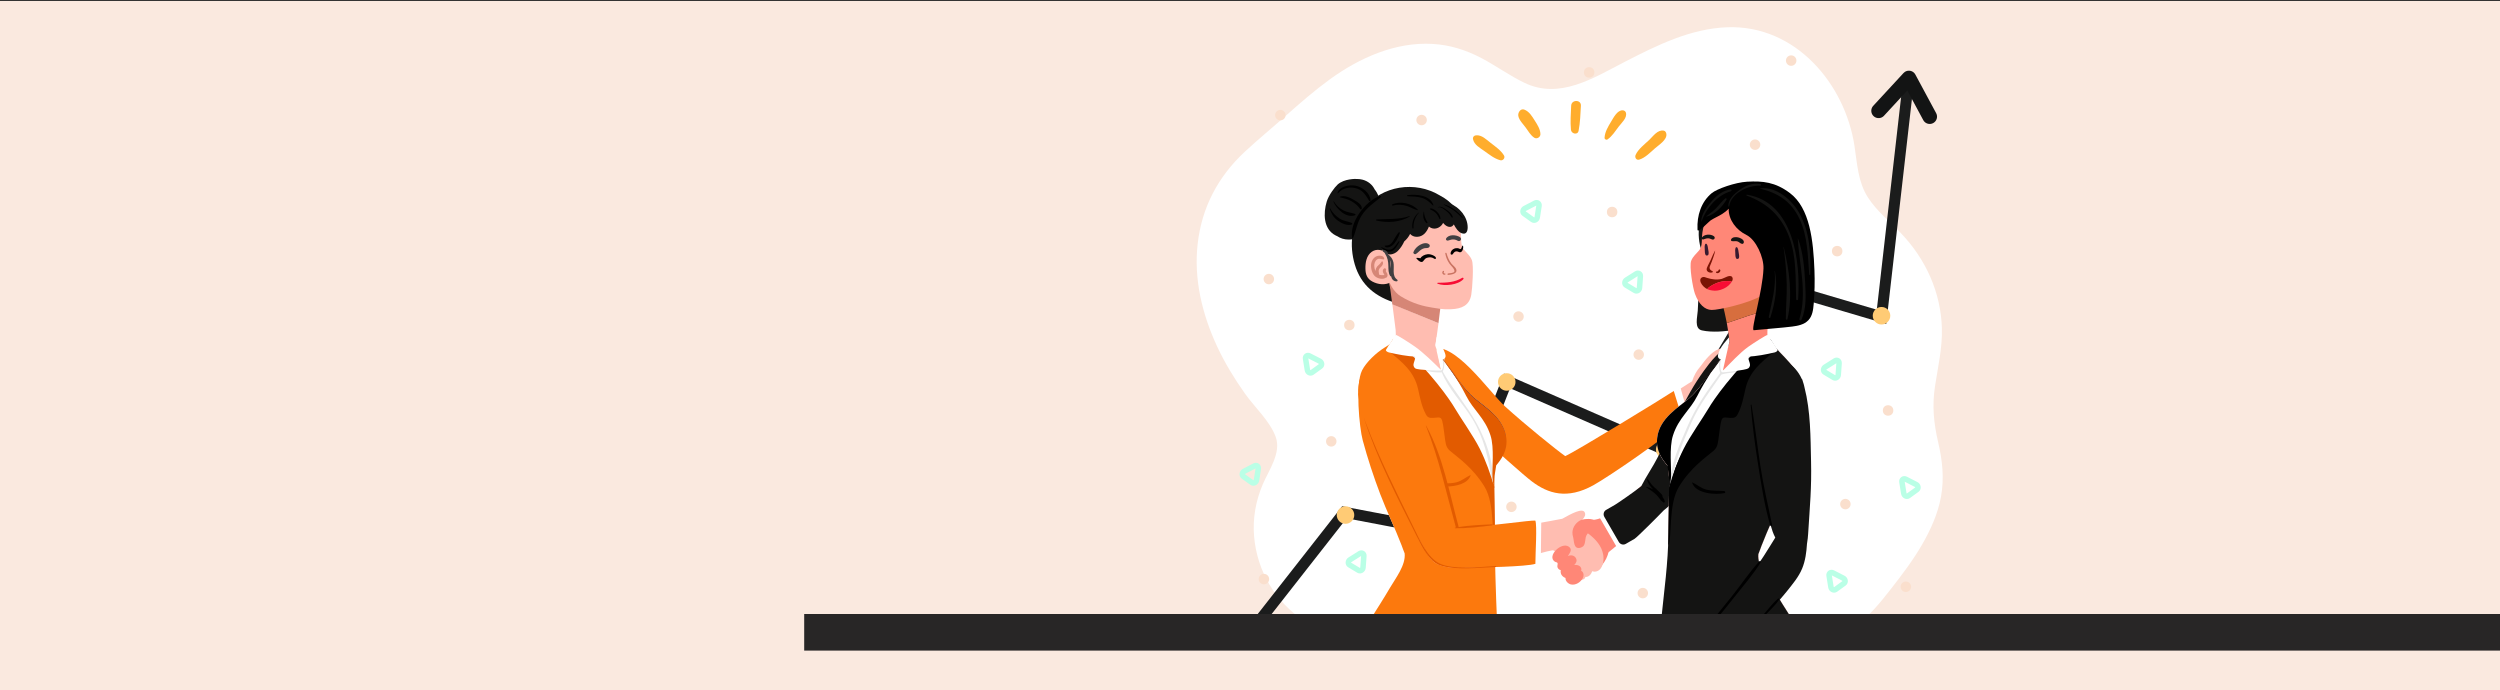 <?xml version="1.0" encoding="utf-8"?>
<!-- Generator: Adobe Illustrator 24.0.1, SVG Export Plug-In . SVG Version: 6.00 Build 0)  -->
<svg version="1.1" id="Layer_1" xmlns="http://www.w3.org/2000/svg" xmlns:xlink="http://www.w3.org/1999/xlink" x="0px" y="0px"
	 viewBox="0 0 1366 377" style="enable-background:new 0 0 1366 377;" xml:space="preserve">
<rect x="0" y="0" width="1366" height="377" fill="#333333" stroke="none"/>
<style type="text/css">
	.st0{fill:#FAE9DF;}
	.st1{fill:#FFFFFF;}
	.st2{fill:none;stroke:#BAFFE6;stroke-width:3;stroke-miterlimit:10;}
	.st3{fill:#FADFCD;}
	.st4{fill:none;stroke:#1B1C1C;stroke-width:6;stroke-miterlimit:10;}
	.st5{fill:none;stroke:#131414;stroke-width:8;stroke-linecap:round;stroke-linejoin:round;stroke-miterlimit:10;}
	.st6{fill:#FFCB75;}
	.st7{fill:#FFBDB1;}
	.st8{fill:#FC790D;}
	.st9{fill:#FF8777;}
	.st10{fill:#141413;}
	.st11{fill:#D76E3E;}
	.st12{fill:#7B064A;}
	.st13{fill:#38192F;}
	.st14{fill:#7A1304;}
	.st15{fill:#F70D34;}
	.st16{fill:#E6E6E6;}
	.st17{fill:#D68676;}
	.st18{fill:#E25B00;}
	.st19{fill:#FF6F2D;}
	.st20{fill:#414042;}
	.st21{fill:#C97260;}
	.st22{fill:none;stroke:#282626;stroke-width:20;stroke-miterlimit:10;}
	.st23{fill:#FFAD2D;}
</style>
<rect y="0.53" class="st0" width="1366.5" height="376.77"/>
<path class="st1" d="M1058.99,241.55c-2.44-10.43-3.33-19.94-1.69-30.6c1.6-10.45,4.04-20.9,3.75-31.53
	c-0.54-19.6-8.8-37.83-22.38-52.01c-6.07-6.34-13.19-12.05-17.98-19.45c-5.47-8.45-5.93-18.51-7.39-28.16
	c-5.15-33.94-32.17-66.17-69.37-64.91c-20.21,0.69-38.73,9.93-56.28,18.97c-17,8.75-35.41,20.65-54.68,11.4
	c-8.12-3.9-15.42-9.23-23.37-13.44c-8.41-4.45-17.27-7.27-26.83-7.82c-20.4-1.19-40.19,7.73-56.24,19.43
	c-8.32,6.06-16.07,12.79-23.74,19.62c-7.46,6.64-15.23,12.99-22.55,19.79c-14.75,13.72-23.59,30.53-25.84,50.43
	c-2.19,19.35,2.51,38.55,10.66,56.09c4.21,9.04,9.44,17.6,15.22,25.75c5.31,7.5,13.6,14.94,16.77,23.63
	c3.17,8.69-3.77,18.18-7.06,25.87c-3.82,8.93-5.58,18.71-4.76,28.39c1.6,18.97,11.51,35.83,27.58,46.44
	c6.21,4.1,13.24,7.03,20.54,8.65l271.67-1.42c2.95-1.06,5.86-2.54,8.7-4.56c7.79-5.54,13.66-12.86,19.47-20.29
	c6.09-7.79,12.09-15.7,17.04-24.26c4.67-8.08,8.66-16.92,10.33-26.11C1062.4,261.23,1061.34,251.6,1058.99,241.55z"/>
<g>
	<g>
		<g>
			<path id="XMLID_11_" class="st2" d="M999.42,314.49c-0.2-1.23,0.95-2.06,2.06-1.49l2.85,1.46l2.85,1.46
				c1.11,0.57,1.36,2.11,0.44,2.78l-2.35,1.7l-2.34,1.7c-0.91,0.66-2.31-0.05-2.5-1.28l-0.51-3.17L999.42,314.49z"/>
			<path id="XMLID_10_" class="st2" d="M1002.7,197.13c1.06-0.66,2.27,0.06,2.18,1.31l-0.23,3.2l-0.23,3.2
				c-0.09,1.25-1.41,2.08-2.38,1.5l-2.48-1.49l-2.48-1.49c-0.97-0.58-0.86-2.14,0.2-2.81l2.71-1.7L1002.7,197.13z"/>
			<path id="XMLID_6_" class="st2" d="M894.11,149.56c1.06-0.66,2.27,0.06,2.18,1.31l-0.23,3.2l-0.23,3.2
				c-0.09,1.25-1.41,2.08-2.38,1.5l-2.48-1.49l-2.48-1.49c-0.97-0.58-0.86-2.14,0.2-2.81l2.71-1.7L894.11,149.56z"/>
			<path id="XMLID_5_" class="st2" d="M743.03,302.44c1.06-0.66,2.27,0.06,2.18,1.31l-0.23,3.2l-0.23,3.2
				c-0.09,1.25-1.41,2.08-2.38,1.5l-2.48-1.49l-2.48-1.49c-0.97-0.58-0.86-2.14,0.2-2.81l2.71-1.7L743.03,302.44z"/>
			<path id="XMLID_4_" class="st2" d="M713.36,195.92c-0.2-1.23,0.95-2.06,2.06-1.49l2.85,1.46l2.85,1.46
				c1.11,0.57,1.36,2.11,0.44,2.78l-2.35,1.7l-2.34,1.7c-0.91,0.66-2.3-0.05-2.5-1.29l-0.51-3.17L713.36,195.92z"/>
			<path id="XMLID_3_" class="st2" d="M685.47,254.56c1.11-0.58,2.26,0.24,2.07,1.48l-0.49,3.17l-0.49,3.17
				c-0.19,1.24-1.57,1.96-2.49,1.3l-2.36-1.69l-2.36-1.69c-0.92-0.66-0.68-2.2,0.43-2.78l2.84-1.48L685.47,254.56z"/>
			<path id="XMLID_2_" class="st2" d="M838.86,110.94c1.11-0.58,2.26,0.24,2.07,1.48l-0.49,3.17l-0.49,3.17
				c-0.19,1.24-1.57,1.96-2.49,1.3l-2.36-1.69l-2.36-1.69c-0.92-0.66-0.68-2.2,0.43-2.78l2.84-1.48L838.86,110.94z"/>
			<path id="XMLID_1_" class="st2" d="M1039.22,263.3c-0.2-1.23,0.95-2.06,2.06-1.49l2.85,1.46l2.85,1.46
				c1.11,0.57,1.36,2.11,0.44,2.78l-2.35,1.7l-2.34,1.7c-0.91,0.66-2.31-0.05-2.5-1.29l-0.51-3.17L1039.22,263.3z"/>
		</g>
		<g>
			<path class="st3" d="M730.26,241.16c0,1.58-1.28,2.86-2.86,2.86s-2.86-1.28-2.86-2.86s1.28-2.86,2.86-2.86
				S730.26,239.59,730.26,241.16z"/>
			<path class="st3" d="M693.47,316.42c0,1.58-1.28,2.86-2.86,2.86s-2.86-1.28-2.86-2.86s1.28-2.86,2.86-2.86
				S693.47,314.84,693.47,316.42z"/>
			<path class="st3" d="M696.16,152.48c0,1.58-1.28,2.86-2.86,2.86s-2.86-1.28-2.86-2.86s1.28-2.86,2.86-2.86
				S696.16,150.9,696.16,152.48z"/>
			<path class="st3" d="M702.44,62.9c0,1.58-1.28,2.86-2.86,2.86s-2.86-1.28-2.86-2.86c0-1.58,1.28-2.86,2.86-2.86
				S702.44,61.32,702.44,62.9z"/>
			<circle class="st3" cx="737.28" cy="177.61" r="2.86"/>
			<path class="st3" d="M779.62,65.59c0,1.58-1.28,2.86-2.86,2.86c-1.58,0-2.86-1.28-2.86-2.86s1.28-2.86,2.86-2.86
				C778.34,62.73,779.62,64.01,779.62,65.59z"/>
			<circle class="st3" cx="880.87" cy="115.85" r="2.86"/>
			<path class="st3" d="M898.26,193.76c0,1.58-1.28,2.86-2.86,2.86s-2.86-1.28-2.86-2.86s1.28-2.86,2.86-2.86
				S898.26,192.19,898.26,193.76z"/>
			<circle class="st3" cx="868.31" cy="39.56" r="2.86"/>
			<path class="st3" d="M981.56,33.11c0,1.58-1.28,2.86-2.86,2.86c-1.58,0-2.86-1.28-2.86-2.86c0-1.58,1.28-2.86,2.86-2.86
				C980.28,30.25,981.56,31.53,981.56,33.11z"/>
			<path class="st3" d="M828.69,276.93c0,1.58-1.28,2.86-2.86,2.86c-1.58,0-2.86-1.28-2.86-2.86c0-1.58,1.28-2.86,2.86-2.86
				C827.41,274.07,828.69,275.35,828.69,276.93z"/>
			<circle class="st3" cx="1031.65" cy="224.28" r="2.86"/>
			<path class="st3" d="M1011.18,275.44c0,1.58-1.28,2.86-2.86,2.86s-2.86-1.28-2.86-2.86c0-1.58,1.28-2.86,2.86-2.86
				S1011.18,273.86,1011.18,275.44z"/>
			<path class="st3" d="M1044.22,320.61c0,1.58-1.28,2.86-2.86,2.86c-1.58,0-2.86-1.28-2.86-2.86s1.28-2.86,2.86-2.86
				C1042.94,317.75,1044.22,319.03,1044.22,320.61z"/>
			<circle class="st3" cx="1003.83" cy="137.22" r="2.86"/>
			<path class="st3" d="M961.82,79.05c0,1.58-1.28,2.86-2.86,2.86s-2.86-1.28-2.86-2.86s1.28-2.86,2.86-2.86
				S961.82,77.47,961.82,79.05z"/>
			<path class="st3" d="M832.58,172.95c0,1.58-1.28,2.86-2.86,2.86c-1.58,0-2.86-1.28-2.86-2.86c0-1.58,1.28-2.86,2.86-2.86
				C831.3,170.1,832.58,171.38,832.58,172.95z"/>
			<path class="st3" d="M900.49,324.07c0,1.58-1.28,2.86-2.86,2.86c-1.58,0-2.86-1.28-2.86-2.86c0-1.58,1.28-2.86,2.86-2.86
				C899.21,321.21,900.49,322.49,900.49,324.07z"/>
		</g>
	</g>
	<g>
		<g>
			<polyline class="st4" points="682.53,346.34 734.58,279.92 791.12,290.69 823.43,208.12 909.59,245.82 964.34,154.27 
				1028.06,173.12 1042.42,47.47 			"/>
			<polyline class="st5" points="1026.47,60.54 1043.02,42.62 1054.39,63.73 			"/>
		</g>
		<path class="st6" d="M1032.85,172.52c0,2.64-2.14,4.79-4.79,4.79s-4.79-2.14-4.79-4.79c0-2.64,2.14-4.79,4.79-4.79
			S1032.85,169.88,1032.85,172.52z"/>
		<path class="st6" d="M914.38,245.62c0,2.64-2.14,4.79-4.79,4.79c-2.64,0-4.79-2.14-4.79-4.79s2.14-4.79,4.79-4.79
			C912.24,240.83,914.38,242.98,914.38,245.62z"/>
		<path class="st6" d="M828.08,208.71c0,2.64-2.14,4.79-4.79,4.79s-4.79-2.14-4.79-4.79s2.14-4.79,4.79-4.79
			S828.08,206.06,828.08,208.71z"/>
		<path class="st6" d="M968.89,155.66c0,2.64-2.14,4.79-4.79,4.79s-4.79-2.14-4.79-4.79c0-2.64,2.14-4.79,4.79-4.79
			S968.89,153.01,968.89,155.66z"/>
		<path class="st6" d="M739.97,281.42c0,2.64-2.14,4.79-4.79,4.79s-4.79-2.14-4.79-4.79c0-2.64,2.14-4.79,4.79-4.79
			S739.97,278.78,739.97,281.42z"/>
	</g>
</g>
<g>
	<path class="st7" d="M918.9,227.09c1.74-1.99,4.2-3.22,5.77-5.34c1.93-2.35,2.91-5.64,4.49-8.22c2.63-2.09,4.33-5.27,6.52-8.07
		c2.64-3.37,8.83-7.51,8.87-12.33c0.02-3.2-3.4-3.24-5.68-2.31c-3.77,1.53-7.07,5.76-9.76,9.39c-2.09,2.31-3.62,5.15-4.55,8.15
		c-0.19,0.15-2.85,1.62-9.29,5.87L918.9,227.09z"/>
	<polygon class="st1" points="914.22,214.41 918.26,211.91 922,225.29 918.85,229.41 	"/>
	<path class="st8" d="M919.53,229.71c-7.05,8.08-40.86,30.98-48.94,35.44c-14.31,7.9-24.72,4.6-33.63-2.14
		c-8.9-6.74-60.73-53.99-61.95-57.95c-1.1-3.58,0.65-11.69,6.3-14.25c12.76-5.78,32.28,23.31,41.09,31.31
		c10.97,9.97,28.52,24.13,32.85,27.1c5.89-2.63,52.84-31.32,59.29-35.58L919.53,229.71z"/>
</g>
<g>
	<g>
		<path class="st9" d="M896.59,265.71c-2.82,2.82-9.78,8.19-12.86,10.77c-3.07,2.56-6.58,6.78-12.96,7.58
			c-0.42,0.05,10.26,10.64,7.78,17.85c-0.15,0.43,8.94-7.22,14.86-12.27c3.39-2.89,7.25-4.54,8.78-7.98
			C902.64,281.02,898.39,263.91,896.59,265.71z"/>
		
			<rect x="877.94" y="278.68" transform="matrix(0.866 -0.5 0.5 0.866 -25.633 480.322)" class="st1" width="11.07" height="18.64"/>
		<path class="st10" d="M949.37,190.77c-0.37-0.35-0.79-0.65-1.26-0.88c-0.46-0.23-0.96-0.38-1.48-0.42
			c-5.79-0.43-12.84,9.3-15.58,13.06c-5.37,7.37-9.72,15.33-13.73,23.4c-3.91,7.86-7.47,15.87-11.43,23.71
			c-2.69,5.34-6.37,10.56-9.12,16.02c-3.79,3.07-13.09,9.44-14.34,10.16l-4.86,2.8c-1.31,0.75-1.73,2.46-0.95,3.82l7.89,13.66
			c0.78,1.36,2.48,1.85,3.78,1.09l4.86-2.8c1.29-0.74,13.04-12.49,15.9-15.51c5.31-4.14,8.15-8.19,10.18-11.18
			c10.82-15.9,16.09-22.07,24.73-39.13c3.96-7.83,7-16.16,7.82-24.81C952.15,199.74,952.72,193.92,949.37,190.77z"/>
	</g>
	<g>
		<path class="st10" d="M983.05,114.34c-9.63-12.2-26.57-14.84-39.4-8.33c-0.05-0.1-0.15-0.17-0.29-0.15
			c-7.89,1.09-13.36,9.82-14.75,17.05c-0.92,4.82-0.37,9.83,1.24,14.5c-0.37,3.63-0.7,7.26-0.97,10.9
			c-0.53,7.16-0.9,14.33-1.23,21.5c-0.15,3.35-2.13,9.75,2.29,10.72c5.55,1.22,12.69,0.63,18.24-0.44
			c5.12-0.99,36.57-23.97,39.85-35.36C991.03,134.34,989.9,123.01,983.05,114.34z"/>
		<g>
			<path class="st9" d="M942.02,165.78c9.24-2.49,17.74-6.58,25.4-12.26c-4.35,0.51-15.13,1.96-20.09,4.39
				c-2.16,1.06-6.48,3.34-6.55,6.38c-0.03,0.07,0.17,0.9,0.51,2.25C941.36,166.2,941.58,165.9,942.02,165.78z"/>
			<path class="st9" d="M962.44,298.37c3.62-9.43,8.08-18.51,11.67-27.96c3.67-9.66,6.89-19.48,9.58-29.45
				c1.83-6.79,1.56-30.29-2.23-37.87c-2.27-4.54-13.88-15.35-15.54-17.25c-0.24-1.33-0.27-3.23-0.21-5.14l1.73-13.16
				c-0.37,0.47-0.79,0.87-1.28,1.18c-2.93,1.89-7.49,2.63-10.8,3.77c-3.84,1.33-7.69,2.66-11.55,3.94
				c-0.09,0.03-0.19,0.03-0.29,0.02c0.63,3.32,1.19,6.96,1.44,10.48c-0.15,1.07-1.36,4.03-1.78,4.89
				c-8.69,11.86-14.55,20.96-20.34,25.93c-5.58,4.79-16.19,10.82-17.35,21.54c-0.8,7.38,2.99,11.97,5.98,15.56
				c0.51,3.84,0.59,7.92,0.53,11.79c-0.14,8.29-0.26,16.57-0.35,24.86c-0.17,15.5-0.63,30.98-1.29,46.47
				c-0.05,1.25,69.84,1.98,69.29,1.12c-3.69-5.84-7.43-11.66-10.92-17.62c-2.99-5.1-8.63-12.29-7.95-18.68
				C961.47,301.13,962.01,299.48,962.44,298.37z"/>
			<path class="st11" d="M955.36,172.48c3.3-1.14,7.87-1.88,10.8-3.77c0.49-0.32,0.91-0.72,1.28-1.18l1.87-14.21
				c0,0-0.71,0.07-1.88,0.21c-7.67,5.68-16.17,9.77-25.4,12.26c-0.43,0.12-0.66,0.42-0.72,0.76c0.55,2.19,1.44,5.79,2.22,9.9
				c0.1,0,0.2,0.01,0.29-0.02C947.67,175.15,951.51,173.81,955.36,172.48z"/>
		</g>
		<g>
			<path class="st9" d="M924.08,142.45c0.98-2.41,2.76-3.76,4.32-5.64c2-2.42,1.22-5.73,1.81-9.92c1.14-7.96,4.55-11.77,10.77-13.76
				c6.66-2.13,17.38-0.61,23.48,2.39c6.26,3.08,6.96,7.73,8.53,14.36c0.92,5.2-0.75,13.33-1.89,18.45
				c-1.65,7.33-4.85,10.92-8.49,13.16c-6.78,4.19-23.65,7.96-27.38,7.87c-3.73-0.09-6.99-3.03-9.12-8.87
				C924.99,157.45,922.89,145.37,924.08,142.45z"/>
			<g>
				<path class="st9" d="M968.28,154.63c3.21,1.69,6.96,1.3,10.11-0.37c2.86-1.51,3.77-3.87,3.82-6.98
					c0.06-3.36-0.52-7.24-3.49-9.32c-1.32-0.93-2.92-1.25-4.51-0.93c-0.76,0.15-3.06,0.7-3.58,1.23c-0.17,0.17-0.25,0.4-0.32,0.63
					c-0.72,2.33-0.96,4.79-1.42,7.17c-0.42,2.11-1.28,4.39-1.02,6.55C967.43,153.19,967.42,154.18,968.28,154.63z"/>
				<path class="st12" d="M970.35,149.81c0.23-0.51,0.96-1.14,0.63-1.73c-0.34-0.61,0.36-1.4,1-1c0.61,0.4,0.85,1.09,0.7,1.8
					c-0.07,0.35-0.25,0.68-0.43,0.99c-0.14,0.23-0.4,0.54-0.41,0.83c1,0.09,1.97,0.12,2.94-0.26c-0.01-0.05-0.02-0.1-0.02-0.15
					c0.01-0.81,0.35-1.54,0.14-2.36c-0.24-0.94-0.97-1.39-1.57-2.08c-0.66-0.75-1.13-1.89-0.34-2.7c0.04-0.05,0.14-0.05,0.18,0
					c0.65,0.77,1,1.42,1.83,2.09c0.6,0.48,1.03,0.96,1.34,1.68c0.2,0.46,0.34,1.03,0.37,1.6c0.41-0.85,0.62-1.83,0.67-2.7
					c0.07-1.34-0.36-2.9-1.55-3.67c-1.25-0.82-2.28-0.01-3.56-0.01c-0.25,0-0.36-0.22-0.33-0.44c0.25-1.82,2.93-1.83,4.26-1.25
					c1.8,0.78,2.81,2.76,2.94,4.65c0.14,2.12-0.64,5.16-2.42,6.48c-1.48,1.1-4.03,1.67-5.61,0.59c-0.24-0.02-0.48-0.12-0.66-0.37
					C970,151.2,970.06,150.44,970.35,149.81z"/>
			</g>
		</g>
		<g>
			<path d="M991.42,147.78c-0.62-16.32-2.49-34.1-13.45-42.32c-7.98-5.98-14.75-6.65-23.33-6.18c-6.58,0.36-16.57,3.96-19.33,6.24
				c-5.83,4.82-8.15,12.32-7.79,19.79c0.01,0.19,0.02,0.38,0.12,0.54c0.65,1.02,6.13-4.83,7.05-5.43c2.03-1.33,4.29-2.23,6.34-3.53
				c1.21-0.77,2.49-1.72,3.52-2.86c-0.08,6.19,4.16,11.64,9.74,14.38c5.23,2.57,9.51,12.18,9.28,18.36
				c-0.47,12.61-7.14,33.87-5.3,33.67c5.34-0.58,15.73-1.32,21.06-2.02c3.06-0.4,6.45-1.04,8.73-3.41c2.32-2.4,2.68-5.82,2.96-9.04
				C991.52,159.92,991.65,153.83,991.42,147.78z"/>
			<g>
				<path class="st10" d="M961.94,100.55c-4.17-0.78-8.14,0.78-11.46,3.25c-2.84,2.11-6.22,4.98-6.11,8.84
					c0.01,0.23,0.39,0.31,0.43,0.06c1.13-7.31,10.47-11.47,17.02-11.26C962.32,101.45,962.44,100.64,961.94,100.55z"/>
				<path class="st10" d="M945.64,103.49c-4.08,0.54-7.41,3.09-10.06,6.12c-2.72,3.11-5.95,7.1-6.04,11.39
					c0,0.12,0.16,0.13,0.19,0.03c2.5-7.27,8.53-14.35,16.04-16.55C946.3,104.33,946.23,103.41,945.64,103.49z"/>
				<path class="st10" d="M942.67,108.45c-1.87,1.53-3.28,3.57-4.97,5.29c-1.67,1.71-3.59,3.01-5.43,4.5
					c-0.06,0.05,0.01,0.13,0.07,0.12c4.37-0.87,9.02-5.57,11.05-9.36C943.64,108.53,943.06,108.13,942.67,108.45z"/>
				<path class="st10" d="M982.99,116.18c-4.1-7.09-12.46-14.4-21.25-13.22c-0.06,0.01-0.06,0.11,0,0.12
					c9.78,2.36,16.93,6.94,21.41,16.31c4.55,9.52,4.63,20.26,5.4,30.57c0.03,0.38,0.58,0.38,0.59,0
					C989.45,138.55,988.85,126.31,982.99,116.18z"/>
				<path class="st10" d="M954.56,106.38c-0.34-0.06-0.47,0.4-0.14,0.52c11.26,4.07,19.06,11.34,23.22,22.68
					c4.04,10.99,3.38,22.45,3.77,33.92c0.02,0.7,1.04,0.69,1.08,0C983.89,142.96,980.03,110.56,954.56,106.38z"/>
				<path class="st10" d="M969.82,148.11c-0.02-0.08-0.16-0.07-0.15,0.02c0.88,8.55-1.58,16.77-3.22,25.06
					c-0.12,0.58,0.71,0.82,0.89,0.25C969.99,165.12,971.39,156.73,969.82,148.11z"/>
				<path class="st10" d="M974.59,134.92c-0.02-0.06-0.1-0.03-0.09,0.03c1.02,6.75,1.59,13.62,1.77,20.44
					c0.17,6.31-0.55,12.58-0.48,18.87c0.01,0.48,0.74,0.61,0.86,0.12C979.64,161.73,977.67,147.36,974.59,134.92z"/>
				<path class="st10" d="M986.34,154.48c-0.4-7.91-1.12-16.66-3.92-24.11c-0.02-0.06-0.11-0.05-0.11,0.01
					c0.84,14.28,5.24,29.8,0.89,43.93c-0.2,0.64,0.82,1.1,1.1,0.47C987.11,168.51,986.68,161.2,986.34,154.48z"/>
			</g>
			<g>
				<g>
					<path class="st10" d="M936.44,129.04c-1.86-1.3-5.17-1.13-6.55,0.78c-0.37,0.51,0.24,1.19,0.79,1.03
						c0.78-0.23,1.5-0.58,2.33-0.63c0.88-0.05,1.61,0.22,2.39,0.59C936.6,131.37,937.53,129.8,936.44,129.04z"/>
					<path class="st13" d="M933.33,136.16c-0.13-0.92-0.21-1.95-0.72-2.74c-0.26-0.41-0.8-0.29-0.96,0.13
						c-0.35,0.89-0.22,1.93-0.17,2.87c0.05,0.95-0.02,1.92,0.41,2.79c0.35,0.7,1.43,0.49,1.62-0.21
						C933.76,138.07,933.47,137.08,933.33,136.16z"/>
				</g>
				<g>
					<path class="st10" d="M949.67,129.7c-1.25-0.27-3.16-0.23-3.8,1.1c-0.17,0.36-0.05,0.85,0.39,0.95
						c0.98,0.22,1.98-0.14,2.97,0.12c1.06,0.28,1.61,1.26,2.68,1.4c0.53,0.07,0.9-0.49,0.93-0.93
						C952.94,130.87,950.85,129.96,949.67,129.7z"/>
					<path class="st13" d="M950.01,138.03c-0.13-0.92-0.21-1.95-0.72-2.74c-0.26-0.41-0.8-0.29-0.96,0.13
						c-0.35,0.89-0.22,1.93-0.17,2.87c0.05,0.95-0.02,1.92,0.41,2.79c0.35,0.7,1.43,0.49,1.62-0.21
						C950.43,139.94,950.14,138.95,950.01,138.03z"/>
				</g>
				<g>
					<path class="st14" d="M934.34,145.32c1.07-2.28,2.9-7.67,2.82-8.35c0-0.03-0.06-0.03-0.07-0.01c-0.77,1.44-1.45,2.86-2.03,4.3
						c-0.72,1.78-1.76,3.42-2.42,5.17c-0.7,1.85,1.41,2.93,3,2.41c0.21-0.07,0.3-0.34,0.25-0.55
						C934.71,147.79,933.62,146.87,934.34,145.32z"/>
					<path class="st14" d="M939.99,147.64c-0.13-0.58-0.76-0.56-0.97-0.06c-0.11,0.26-0.16,0.47-0.42,0.63
						c-0.21,0.12-0.51,0.18-0.74,0.19c-0.31,0.02-0.36,0.43-0.16,0.6c0.47,0.39,1.03,0.32,1.52,0.01
						C939.65,148.75,940.11,148.19,939.99,147.64z"/>
				</g>
				<g>
					<path class="st14" d="M936.87,155.15c2.75-1.34,5.78-1.82,8.81-1.47c0.23,0.03,0.42,0.11,0.59,0.21
						c0.49-0.84,0.69-1.7,0.23-2.44c-1.1-1.76-4.42,0.61-5.67,0.92c-2.79,0.69-5.47,0.29-8.17-0.55c-0.77-0.24-1.58-0.69-2.41-0.38
						c-1.97,0.74-1.18,2.9-0.24,4.16c0.58,0.77,1.24,1.38,1.94,1.85c0.29,0.2,0.6,0.37,0.91,0.52
						C933.72,156.67,935.77,155.68,936.87,155.15z"/>
					<path class="st15" d="M941.54,157.84c0.61-0.27,1.21-0.59,1.78-0.97c0.77-0.5,2.19-1.7,2.94-2.98
						c-0.17-0.1-0.36-0.18-0.59-0.21c-3.03-0.35-6.05,0.13-8.81,1.47c-1.1,0.53-3.14,1.52-4.01,2.82c0.85,0.41,1.77,0.66,2.7,0.75
						C937.45,159.06,939.56,158.73,941.54,157.84z"/>
				</g>
			</g>
		</g>
	</g>
	<g>
		<path class="st1" d="M962.44,298.37c3.62-9.43,8.08-18.51,11.67-27.96c3.67-9.66,6.89-19.48,9.58-29.45
			c1.83-6.79,1.56-30.29-2.23-37.87c-2.27-4.54-13.88-15.35-15.54-17.25c-0.24-1.33-24.93,18.61-24.87,16.69
			c0,0,2.01-19.24,2.87-13.7c-0.15,1.07-0.31,2.13-0.74,2.99c-8.69,11.86-14.55,20.96-20.34,25.93
			c-5.58,4.79-16.19,10.82-17.35,21.54c-0.8,7.38,2.99,11.97,5.98,15.56c0.51,3.84,0.59,7.92,0.53,11.79
			c-0.14,8.29-0.26,16.57-0.35,24.86c-0.17,15.5-0.63,30.98-1.29,46.47c-0.05,1.25,69.84,1.98,69.29,1.12
			c-3.69-5.84-7.43-11.66-10.92-17.62c-2.99-5.1-8.63-12.29-7.95-18.68C961.47,301.13,962.01,299.48,962.44,298.37z"/>
		<path class="st10" d="M981.46,203.08c-1.27-2.54-5.45-7.03-9.18-10.83c-1.52-1.8-3.14-3.52-4.76-5.21
			c-0.19-0.2-0.45-0.28-0.71-0.27c-0.4-0.41-0.71-0.73-0.9-0.94c-0.03-0.14-2.58,3.12-6.56,8.37c-3.93,3.81-6.97,8.14-10.91,11.97
			c-4.99,4.86-9.34,10.68-13.16,16.45c-7.23,10.92-15.72,21.41-20.12,33.93l-3.17,10.07c-0.14,8.29-0.26,16.57-0.35,24.86
			c-0.18,16.31-2.32,31.03-4.05,48.15h72.22c-0.01-0.19-0.06-0.38-0.18-0.57c-3.69-5.84-7.43-11.66-10.92-17.62
			c-2.99-5.1-8.63-12.29-7.95-18.68c0.7-1.65,1.24-3.3,1.66-4.41c3.62-9.43,8.08-18.51,11.67-27.96c1.31-3.44,2.54-6.91,3.72-10.39
			c1.23-1.94,1.84-4.13,2.11-6.4c1.33-4.19,2.59-8.41,3.74-12.66C985.52,234.17,985.24,210.66,981.46,203.08z"/>
		<g>
			<path class="st16" d="M949.73,202.1c-1.75-0.28-3.68,0.06-5.43,0.28c-1.03,0.13-2.17,0.2-3.1,0.67
				c-0.11-0.06-0.25-0.07-0.38-0.04c-0.03-1-0.12-2.01-0.15-2.99c-0.03-1.26,0.12-2.59-0.27-3.8c-0.07-0.21-0.39-0.29-0.5-0.07
				c-0.57,1.18-0.55,2.58-0.58,3.87c-0.03,1.45,0.27,2.4,0.61,3.83c-6.74,8.97-13.4,18.64-17.85,28.98
				c-4.13,9.58-9.22,20.46-9.42,31.07c0,0.17,0.24,0.2,0.29,0.04c1.52-5.33,2.52-10.7,4.34-15.96c1.98-5.73,4.37-11.3,6.79-16.85
				c4.33-9.92,10.35-17.53,16.4-26.43c1.3-0.45,3.25-0.78,4.44-0.9c1.59-0.16,3.29-0.29,4.82-0.77
				C950.13,202.88,950.22,202.17,949.73,202.1z"/>
			<path class="st16" d="M956.15,194.36c-0.33-0.16-0.63-0.34-0.9-0.59c-0.25-0.23-0.72-0.08-0.71,0.29
				c0.03,0.69,0.1,1.29,0.28,1.95c0.02,0.06,0.06,0.09,0.11,0.1c0.13,0.1,0.32,0.13,0.48,0.06c0.43-0.19,0.7-0.83,0.89-1.24
				C956.39,194.75,956.37,194.47,956.15,194.36z"/>
		</g>
	</g>
	<path class="st10" d="M989.56,252.06c-0.31-13.25-0.19-27.15-3.61-40.5c-0.17-0.82-0.38-1.65-0.66-2.48
		c-0.03-0.08-0.06-0.15-0.09-0.23c-0.13-0.45-0.26-0.91-0.4-1.36c-0.07-0.22-0.19-0.37-0.32-0.45
		c-3.69-8.19-11.82-13.03-19.02-10.96c-6.74,1.93-10.44,9.27-9.25,17.32c0.27,4.33,0.93,8.76,1.39,13.1
		c0.97,9.18,1.87,18.36,2.98,27.54c0.95,7.79,5.72,30.18,8.02,36.51c0.37,1.02,0.85,2.1,1.41,3.19
		c-2.77,4.42-8.73,14.59-16.16,24.14c-6.55,8.42-14.12,16.41-18.21,21.74h25.8c4.91-5.04,11.74-12.53,14.84-16.46
		c3.13-3.95,6.53-7.89,8.45-12.61c1.73-4.25,2.31-8.83,2.6-13.39c0.36-2.03,0.54-4.01,0.63-5.41
		C988.93,276.18,989.9,266.64,989.56,252.06z"/>
	<g>
		<g>
			<path d="M943.41,192.46c-2.17,1.8-6.89,7.98-9.82,12.2c-2.29,3.22-4.11,5.88-4.7,6.61c-2.1,2.6-4.08,4.77-6.06,6.47
				c-5.58,4.79-16.19,10.82-17.35,21.54c-0.76,7.01,2.63,11.5,5.53,15.01c0.26,1.88,0.56,3.75,0.88,5.58
				c0.11,2.27,0.14,4.54,0.1,6.75c0,0,0.66-1.02,1.03-5.66c0.37-4.64-1.12-16.38,1.12-23.11c3.07-9.57,9.27-13.61,13.33-21.65
				c0.02-0.03,0.04-0.06,0.06-0.09c0.07-0.1,0.11-0.2,0.13-0.29c2.23-4.39,4.74-8.43,7.01-12.03
				C937.79,199.99,941.46,194.27,943.41,192.46z"/>
			<path d="M970.13,189.78c-0.85-1.37-1.7-2.77-2.54-4.15c-0.35-0.58-1.21-0.72-1.74-0.22c-19.63,18.4-29.57,33.03-32.36,37.81
				c-2.79,4.79-10.12,15.17-13.46,21.84c-3.5,6.99-5.85,13.76-8.05,21.22c-0.03,1.69-0.42,30.77-0.42,31.84
				c2.18-4.27-0.1-22.43,5.78-32.11c6.48-10.67,15.03-16.34,18.94-19.7c2.51-2.16,2.41-4.82,2.9-8.02c0.41-2.64,0.62-5.44,1.25-8.04
				c0.73-2.98,2.01-2.01,4.95-1.91c2.12,0.07,3.06-0.09,4.09-2.02c2.25-4.21,3.18-9.08,4.2-13.69c2.17-9.77,8.7-14.66,15.83-20.66
				C970.01,191.56,970.91,191.04,970.13,189.78z"/>
		</g>
		<g>
			<path class="st1" d="M971.21,191.11c-1.61-2.88-3.7-5.76-5.39-8.06c-0.29-0.39-8.11,4.69-10.59,6.45
				c-4.55,3.24-9.8,8.98-13.87,13.05c0.86-4.04,3.59-15.78,3.59-15.78c-0.11-1.27-0.09-1.23-0.26-2.43
				c-2.09,2.54-3.94,4.47-5.07,7.07c-0.85,1.94-1.15,2.99-0.85,3.79c0.3,0.8,1.26,1.17,1.6,1.25c-0.95,3.24-0.23,6.51,0.55,6.93
				c0.44,0.24,13.08-1.14,14.29-2.09c2.34-1.86-0.19-3.95,0.07-6.51c4.11,0,9.95-1.2,14.36-2.21
				C970.32,192.41,971.56,191.75,971.21,191.11z"/>
		</g>
		<g>
			<path d="M961.31,306.66c-5.34,5.9-9.85,12.64-14.8,18.87c-3.8,4.77-7.71,9.46-11.5,14.23c0.11,0,0.22,0,0.34,0
				c0.05,0,0.11,0,0.16-0.01c0.01,0,0.02,0,0.04-0.01c0.36-0.09,0.71-0.07,1.05,0c4.12-4.75,8.04-9.68,11.94-14.6
				c4.6-5.8,9.66-11.6,13.52-17.92C962.33,306.78,961.68,306.26,961.31,306.66z"/>
			<path d="M968.28,286.75c-2.32-10.86-4.81-21.62-6.48-32.61c-1.67-10.96-2.92-21.98-4.77-32.91c-0.04-0.25-0.46-0.19-0.44,0.06
				c0.86,10.82,2.29,21.57,3.99,32.28c1.78,11.18,3.5,22.58,6.65,33.47C967.42,287.73,968.42,287.44,968.28,286.75z"/>
		</g>
		<path d="M942.14,268.32c-3.28-0.33-6.51,0.03-9.75-0.78c-3.04-0.76-4.96-2.7-7.68-3.93c-0.07-0.03-0.17,0.02-0.14,0.11
			c1.87,6.04,12.78,6.79,17.72,5.7C942.94,269.26,942.73,268.37,942.14,268.32z"/>
		<path d="M909.63,273.96c-0.14-0.86-0.65-1.7-1.29-2.47c0.06-0.07,0.1-0.16,0.1-0.24c-0.02-0.88-0.88-1.49-1.44-2.08
			c-0.33-0.35-0.67-0.68-1.01-1.02c-0.35-0.35-0.84-0.68-1.06-1.14c-0.08-0.17-0.25-0.2-0.4-0.16c-0.65-0.71-1.43-1.31-2.04-2.05
			c-0.83-1.01-1.42-2.24-2.36-3.15c-0.07-0.07-0.19-0.02-0.19,0.08c0.02,1.36,0.88,2.69,1.67,3.74c0.48,0.64,1.01,1.34,1.64,1.89
			c-1.11-0.6-2.29-1.04-3.58-1.29c-0.14-0.03-0.22,0.15-0.1,0.23c1.86,1.22,3.76,2.44,5.38,3.97c1.39,1.31,2.34,3.21,3.89,4.28
			C909.27,274.85,909.7,274.37,909.63,273.96z"/>
		<path d="M971.46,327.11c-2.7,2.26-4.87,5.31-7.23,7.92c-1.39,1.54-2.98,3.03-4.38,4.63c0.45,0.02,0.9,0.09,1.34,0.18
			c1.43-1.47,2.77-3.08,4.12-4.53c2.31-2.46,4.99-4.84,6.83-7.68C972.43,327.2,971.82,326.81,971.46,327.11z"/>
	</g>
</g>
<g>
	<g>
		<g>
			<path class="st10" d="M751.07,103.42c-1.24-2.52-3.59-4.47-6.61-5.25c-0.98-0.25-1.97-0.37-2.97-0.37
				c-0.59-0.09-7.06-0.22-10.65,3.07c-1.58,1.45-4.88,5.82-5.91,9.26c-1.92,6.37-1.95,15.04,4.9,18.54
				c0.27,0.14,0.54,0.26,0.81,0.37c1.72,1.16,3.8,1.85,6.21,1.86c12.68,0.06,22.34-17.3,14.25-27.43
				C751.1,103.45,751.09,103.43,751.07,103.42z"/>
			<path class="st10" d="M786.48,106.65c-13.07-7.84-31.33-5.5-41.41,7.43c-6.8,8.71-7.86,20.05-4.82,30.42
				c3.33,11.37,11.5,17.86,22.8,21.15c0.75,0.22,1.2-0.85,0.53-1.23c-0.16-0.09-0.32-0.17-0.47-0.26c1.16-0.4,2-1.27,2.95-2.35
				c2.95-3.33,5.78-6.78,8.66-10.16c6.13-7.18,12.69-14.16,18.41-21.65c2.1-2.75,3.21-5.28,3.4-7.84c0.09,0.38,0.18,0.76,0.25,1.15
				c0.11,0.61,0.99,0.41,1.04-0.14C798.5,115.72,793.1,110.06,786.48,106.65z"/>
		</g>
		<g>
			<path class="st7" d="M784.37,188.42c0.37-2.37,1.01-7.14,1.63-11.85l-25.23-10.42l1.81,14.14c0.07,1.91,0.21,3.44-0.03,4.77
				l25.06,18.47l-2.49-12.12C784.68,190.55,784.52,189.49,784.37,188.42z"/>
			<path class="st7" d="M787.5,163.89c-0.07-3.04-4.39-5.32-6.55-6.38c-6.29-3.07-21.97-4.59-21.97-4.59l0.6,4.53l27.77,8.19
				C787.46,164.59,787.52,163.94,787.5,163.89z"/>
			<path class="st17" d="M787.34,165.64l-28.21-11.46l1.63,12.1l25.22,10.29C786.56,172.23,787.09,167.96,787.34,165.64z"/>
		</g>
		<g>
			<path class="st1" d="M785.1,191.41c8.69,11.86,14.55,20.96,20.34,25.93c5.58,4.79,16.19,10.82,17.35,21.54
				c0.8,7.38-2.99,11.97-5.98,15.56c-0.51,3.84-0.59,7.92-0.53,11.79c0.14,8.29,0.26,16.57,0.35,24.86
				c0.18,16.75,0.52,32.29,1.27,49.03c-9.72-1.2-20.7-1.12-30.96-1.05c-12.64,0.09-24.98-0.07-37.23,1.47
				c-0.88,0.11-1.62-1-1.07-1.87c3.69-5.84,7.43-11.66,10.92-17.62c2.99-5.1,8.63-12.29,7.95-18.68c-0.7-1.65-1.24-3.3-1.66-4.41
				c-3.62-9.43-8.08-18.51-11.67-27.96c-3.67-9.66-6.89-19.48-9.58-29.45c-1.83-6.79-4.16-30.59-0.37-38.17
				c2.27-4.54,7.86-9.71,12.17-12.37c1.75-1.08,4.32-2.69,5.98-4.59c0.55,0.15,25.08,16.87,25.08,16.87L785.1,191.41z"/>
			<path class="st16" d="M806.72,231.12c-5.3-9.58-13.05-18.49-18.38-28.04c0.05-0.46,0.63-1.41,0.79-3.25
				c0.17-2.06,0.05-4.5,0.05-6.22c0-1.39-2.16-1.4-2.16,0c0,0.72-0.02,1.46-0.03,2.22c-0.38,0.95,0.07,2.14,0.06,3.14
				c-0.01,0.87,0.38,2.38,0.45,3.25c-4.77-0.89-9.26-4.11-13.15-6.62c-0.92-0.86-1.83-1.72-2.86-2.47c-0.39-0.29-0.77-0.17-1.02,0.1
				c-1.43-0.8-2.9-1.52-4.48-2.07c-0.13-0.05-0.24,0.14-0.14,0.23c1.68,1.47,3.44,2.99,5.27,4.45c1.62,2.36,4.34,5.33,8.08,6.64
				c3.78,1.32,8.58,0.96,8.6,0.97c3.72,9.22,11.58,17.04,16.71,25.45c6.48,10.62,8.72,21.58,10.69,33.64
				c0.05,0.3,0.5,0.21,0.51-0.07C815.94,251.77,811.84,240.37,806.72,231.12z"/>
			<g>
				<path class="st13" d="M785.1,191.41c0.27,0.36,0.52,0.72,0.79,1.08C785.34,191.71,785.05,191.3,785.1,191.41z"/>
				<path class="st13" d="M816.81,254.44c-0.31,2.32-0.45,4.73-0.51,7.13c0.15-2.19,0.37-4.61,0.54-7.17
					C816.83,254.41,816.82,254.43,816.81,254.44z"/>
				<path class="st13" d="M822.8,238.88c-1.16-10.72-11.77-16.75-17.35-21.54c-5.62-4.82-11.3-13.52-19.56-24.85
					c3.72,5.32,19.34,28.27,19.21,27.34c0.25-1.63,6.88,7.93,8.83,11.97c3.43,7.13,3.4,15.41,2.92,22.6
					C819.83,250.82,823.59,246.24,822.8,238.88z"/>
				<path class="st8" d="M765.84,297.97c0.43,1.11,0.97,2.76,1.66,4.41c0.68,6.39-4.96,13.57-7.95,18.68
					c-3.49,5.96-7.23,11.78-10.92,17.62c-0.21,0.33-0.23,1.75-0.12,2.04l69.51-0.3c-0.71-16.18-1.21-33.13-1.38-49.33
					c-0.09-8.29-0.21-16.57-0.35-24.86c-0.03-1.53-0.02-3.09,0.02-4.66c-0.07,1-0.12,1.95-0.14,2.84
					c-6.15-0.52-53.66-79.73-53.8-78.98c-1.67,1.9-4.24,3.51-5.98,4.59c-4.31,2.65-9.9,7.82-12.17,12.37
					c-3.79,7.58-1.46,31.38,0.37,38.17c2.69,9.97,5.91,19.8,9.58,29.45C757.76,279.46,762.22,288.54,765.84,297.97z"/>
			</g>
		</g>
		<g>
			<path class="st18" d="M785.12,192.46c2.17,1.8,6.89,7.98,9.82,12.2c2.29,3.22,4.11,5.88,4.7,6.61c2.1,2.6,4.08,4.77,6.06,6.47
				c5.58,4.79,16.19,10.82,17.35,21.54c0.76,7.01-2.63,11.5-5.53,15.01c-0.26,1.88-0.56,3.75-0.88,5.58
				c-0.11,2.27-0.14,4.54-0.1,6.75c0,0-0.66-1.02-1.03-5.66c-0.37-4.64,1.12-16.38-1.12-23.11c-3.07-9.57-9.27-13.61-13.33-21.65
				c-0.02-0.03-0.04-0.06-0.06-0.09c-0.07-0.1-0.11-0.2-0.13-0.29c-2.23-4.39-4.74-8.43-7.01-12.03
				C790.74,199.99,787.07,194.27,785.12,192.46z"/>
			<path class="st18" d="M759.02,191.97c7.13,6,13.66,10.89,15.83,20.66c1.02,4.6,1.95,9.48,4.2,13.69
				c1.03,1.93,1.97,2.09,4.09,2.02c2.94-0.1,4.22-1.07,4.95,1.91c0.64,2.59,0.84,5.4,1.25,8.04c0.5,3.2,0.39,5.87,2.9,8.02
				c3.91,3.36,12.46,9.03,18.94,19.7c5.88,9.68,3.61,27.84,5.78,32.11c0-1.06-0.39-30.14-0.42-31.84
				c-2.2-7.45-4.55-14.23-8.05-21.22c-3.34-6.67-10.67-17.05-13.46-21.84c-2.79-4.79-12.73-19.41-32.36-37.81
				c-0.53-0.5-1.39-0.35-1.74,0.22c-0.84,1.38-1.68,2.78-2.54,4.15C757.62,191.04,758.52,191.56,759.02,191.97z"/>
		</g>
		<path class="st9" d="M878.75,292.27c-1.43-5-6.98-9.83-12.89-8.49c-0.27,0.06-0.22,0.39,0,0.47c0.04,0.01,0.08,0.03,0.11,0.04
			c-0.11,0.07-0.2,0.17-0.27,0.31c-1.2,2.43-2.5,5.19-1.24,7.84c0.41,0.86,1.06,1.26,1.63,1.98c2.13,2.67,2.49,5.18,2.91,8.36
			c0.22,1.7-0.6,6.87,1.36,8.14c1.84,1.19,3.77-0.81,4.79-1.95C879.19,304.47,880.35,297.86,878.75,292.27z"/>
		<g>
			<path class="st7" d="M876.02,303.23c-0.79-4.95-4.25-8.7-8.11-11.62c-1.71-1.29-7.2-1.65-7.31-3.97
				c2.69-2.69,6.58-4.99,5.29-7.68c-1.24-2.57-7.22,0.65-12.27,3.49c-0.43,0.09-10.77,2.09-17.25,3.09c-6.48,1-21.88,0.85-34.1,1.5
				c-8.97,0.48-18.25,1.07-19.89,3.29c-0.27,0.37-8.6,1.11-6.96,3.59c3.07,4.64,5.12,11.11,10.02,13.31
				c5.16,2.32,10.71,2.21,16.14,2.05c7.57-0.22,15.12-1.13,22.52-2.7c7.28-1.54,16.8-5.66,24.14-6.88
				c2.99-0.5,7.09,12.28,11.41,15.03c1.94,1.23,6.12,1.93,6.6-0.47c1.9,0.07,3.09-1.37,3.78-3.17c0.67,0.3,1.49,0.37,2.37,0.1
				C875.87,311.13,876.5,306.26,876.02,303.23z"/>
			<g>
				<polygon class="st1" points="838.06,285.75 842.14,285.05 841.94,303.2 837.16,304.7 				"/>
				<path class="st8" d="M838.9,284.45c-2.39-0.3-24.42,2.94-36.65,3.59c-1.98,0.11-3.97,0.22-5.89,0.35
					c-0.88-4.55-2.17-9.11-3.25-13.28c-2.15-8.29-4.76-16.42-7.52-24.46c-3.26-9.47-6.7-18.85-10.09-28.25
					c-1.6-4.45-3.06-9.07-4.83-13.43c-2.66-8.39-9.41-13.99-16.4-13c-7.47,1.06-12.57,9.28-12.1,18.89
					c-0.08,0.14-0.12,0.33-0.08,0.58c0.08,0.51,0.18,1.01,0.27,1.51c0.01,0.09,0.01,0.18,0.03,0.26c0.13,0.93,0.33,1.83,0.56,2.71
					c3.11,14.55,9.68,28.1,15.55,41.21c5.14,11.48,10.59,22.79,16.76,33.45c0.04,0.11,0.08,0.22,0.16,0.34
					c0.15,0.23,0.3,0.47,0.45,0.71c0.37,0.63,0.73,1.26,1.1,1.88c2.33,4.2,4.44,8.91,8.48,10.72c5.16,2.32,10.71,2.21,16.14,2.05
					c7.57-0.22,32.3-0.6,37.34-2.2C838.93,302.42,839.95,286.85,838.9,284.45z"/>
			</g>
		</g>
		<g>
			<path class="st9" d="M863.94,311.87c0.2-0.58,0.19-1.21-0.2-1.86c-0.66-1.12-2.19-1.51-3.58-1.29c0.99-1.1,1.71-2.14,0.98-3.64
				c-0.89-1.82-3.08-1.94-4.45-1.24c1.17-1.95,2.64-3.64,0.49-5.15c-3.98-2.8-12.21,5.13-7.61,8.21c0.51,0.34,1.25,0.24,1.48,0.78
				c0.21,0.47-0.29,1.59-0.04,2.27c0.35,0.94,1,1.41,1.79,1.55c-0.3,1.42,0.18,2.81,1.53,3.75c0.34,0.24,0.7,0.42,1.07,0.55
				c-0.2,1.62,1.46,3.22,3,3.55c2.59,0.54,5.36-1.28,6.48-3.56C865.61,314.33,865.27,312.49,863.94,311.87z"/>
			<path class="st9" d="M869.04,285.67c-1.57-2.6-4.59-2.29-6.72-0.63c-2.61,2.03-3.77,5.11-2.81,8.29
				c0.63,2.06,0.15,6.66,3.65,6.05c0.54-0.09,0.97-0.28,1.31-0.52c1.71-0.59,1.68-3.91,1.96-5.23
				C867.08,290.6,871.23,289.32,869.04,285.67z"/>
		</g>
		<g>
			<g>
				<path class="st1" d="M758.89,192.57c4.41,1.01,10.25,2.21,14.36,2.21c0.26,2.56-2.27,4.65,0.07,6.51
					c1.2,0.95,13.72,1.36,14.16,1.12c0.78-0.43,1.62-2.72,0.68-5.96c0.33-0.07,1.3-0.45,1.6-1.25c0.3-0.8,0-1.84-0.85-3.79
					c-1.13-2.6-1.81-4.76-3.91-7.3c-0.17,1.2-0.59,3.27-0.7,4.54c0,0,2.13,9.39,2.99,13.43c-4.07-4.07-9.45-9.32-14-12.56
					c-2.48-1.76-10.3-6.85-10.59-6.45c-1.69,2.3-3.78,5.18-5.39,8.06C756.97,191.75,758.21,192.41,758.89,192.57z"/>
			</g>
			<path class="st18" d="M803.42,259.61c-2.72,1.24-4.63,3.17-7.68,3.93c-1.95,0.49-3.89,0.55-5.85,0.6
				c0.13,0.57,0.28,1.13,0.43,1.69c5.26-0.02,11.82-1.56,13.23-6.12C803.59,259.63,803.49,259.57,803.42,259.61z"/>
			<g>
				<path class="st18" d="M815.28,286.5c-6.01,0.26-12.34,0.55-18.34,1.48c0.03-0.12,0.04-0.24,0-0.39
					c-5.09-18.53-8.39-37.99-17.69-55.02c-0.04-0.07-0.17-0.02-0.14,0.06c7.15,17.97,11.18,36.79,16.33,55.37
					c0.02,0.08,0.06,0.14,0.1,0.2c-0.17,0.03-0.34,0.05-0.51,0.08c-0.22,0.04-0.16,0.37,0.05,0.37c6.63,0.09,13.62-0.76,20.2-1.58
					C815.64,287.05,815.67,286.49,815.28,286.5z"/>
				<path class="st18" d="M817.23,309.26c-9.29,0.61-23.48,2.08-30.53-1.32c-6.81-3.29-10.66-12.34-15.03-21.24
					c-9.14-18.6-17.69-35.56-25.2-55.12c-0.08-0.21-1.35-3.61-1.28-3.38c6.8,21.52,18.68,44.44,28.81,64.56
					c3.75,7.44,6.81,13.54,12.64,16.01c8.92,3.04,21.39,1.35,30.68,1.03C817.6,309.78,817.53,309.24,817.23,309.26z"/>
			</g>
		</g>
	</g>
	<g>
		<g>
			<g>
				<path class="st7" d="M804.2,142.05c-0.98-2.41-2.76-3.76-4.32-5.64c-2-2.42-1.22-5.73-1.81-9.92
					c-1.14-7.96-4.55-11.77-10.77-13.76c-6.66-2.13-17.38-0.61-23.48,2.39c-6.26,3.08-6.96,7.73-8.53,14.36
					c-0.92,5.2,0.75,13.33,1.89,18.45c1.65,7.33,4.54,11.72,8.18,13.96c6.78,4.19,12.89,5.51,17.25,6.2
					c2.9,0.46,5.81,1.01,8.72,0.91c0.57,0,1.15-0.01,1.72-0.04c5.45-0.28,9.81-1.9,10.85-7.92
					C804.46,157.84,805.39,144.97,804.2,142.05z"/>
				<g>
					<path class="st7" d="M760.41,152.2c0.26-2.15-0.6-4.43-1.02-6.55c-0.47-2.38-0.71-4.85-1.42-7.17
						c-0.07-0.23-0.15-0.46-0.32-0.63c-0.52-0.52-2.82-1.07-3.58-1.23c-1.58-0.32-3.18,0-4.51,0.93c-2.97,2.08-3.56,5.96-3.49,9.32
						c0.06,3.12,0.96,5.47,3.82,6.98c3.16,1.67,6.9,2.05,10.11,0.37C760.85,153.78,760.85,152.79,760.41,152.2z"/>
					<path class="st17" d="M757.93,149.41c-0.23-0.51-0.96-1.14-0.63-1.73c0.34-0.61-0.36-1.4-1-1c-0.61,0.4-0.85,1.09-0.7,1.8
						c0.07,0.35,0.25,0.68,0.43,0.99c0.14,0.23,0.4,0.54,0.41,0.83c-1,0.09-1.97,0.12-2.94-0.26c0.01-0.05,0.02-0.1,0.02-0.15
						c-0.01-0.81-0.35-1.54-0.14-2.36c0.24-0.94,0.97-1.39,1.57-2.08c0.66-0.75,1.13-1.89,0.34-2.7c-0.04-0.05-0.14-0.05-0.18,0
						c-0.65,0.77-1,1.42-1.83,2.09c-0.6,0.48-1.03,0.96-1.34,1.68c-0.2,0.46-0.34,1.03-0.37,1.6c-0.41-0.85-0.62-1.83-0.67-2.7
						c-0.07-1.34,0.36-2.9,1.55-3.67c1.25-0.82,2.28-0.01,3.56-0.01c0.25,0,0.36-0.22,0.33-0.44c-0.25-1.82-2.93-1.83-4.26-1.25
						c-1.8,0.78-2.81,2.76-2.94,4.65c-0.14,2.12,0.64,5.16,2.42,6.48c1.48,1.1,4.03,1.67,5.61,0.59c0.24-0.02,0.48-0.12,0.66-0.37
						C758.28,150.8,758.22,150.04,757.93,149.41z"/>
				</g>
			</g>
			<path class="st10" d="M792.12,111.19c-0.74-0.47-1.55-0.87-2.26-1.25c-1.12-0.6-2.39-1-3.63-0.51c-0.91,0.37-1.57,1.23-1.64,2.22
				c-6.82-3.67-17.3-1.05-23.02,3.57c-5.56,4.49-10.38,14.24-6.24,21.48c0.25,0.44,0.86,0.72,1.36,0.55
				c0.03-0.01,0.07-0.02,0.1-0.03c0.01,0.02,0.01,0.04,0.02,0.06c1.25,2.95,5.07,1.65,6.81-0.02c1.54-1.48,2.74-3.35,3.67-5.36
				c1.32-1.15,2.42-2.49,3.19-4.1c0.86,1,2.14,1.63,3.75,1.6c3.43-0.06,5.41-2.72,6.54-5.62c1.36,1.2,3.39,1.52,5.23,0.57
				c1.21-0.63,2.01-1.53,2.52-2.57c0.69,0.86,1.47,1.56,2.38,1.92c1.65,0.67,2.77,0.03,3.47-1.07c1.06,2.01,2.45,4.14,4.33,4.82
				c2.43,0.88,3.21-1.03,3.24-3.12C802.01,118.62,797.47,113.09,792.12,111.19z"/>
			<path class="st19" d="M758.2,136.73"/>
		</g>
		<g>
			<path d="M754,107.09c-7.81,2.49-16.99,14.65-15.12,23.13c0.03,0.15,0.28,0.2,0.35,0.05c1.8-4.16,2.19-8.45,4.73-12.45
				c2.76-4.36,6.56-6.86,10.45-10.02C754.74,107.53,754.39,106.97,754,107.09z"/>
			<path d="M764.24,127c-1.22,1.4-2.01,3.04-2.99,4.59c-0.58,0.92-1.21,1.75-2.19,2.24c-0.82,0.41-1.61,0.23-2.45,0.42
				c-0.06,0.01-0.09,0.09-0.06,0.14c0.81,1.52,3.17,0.57,4.16-0.25c1.93-1.59,3.36-4.46,4.18-6.78
				C765.01,127.02,764.48,126.71,764.24,127z"/>
			<path d="M799.18,118.79c-2.43-3.15-6.32-6.17-10.23-7.14c-0.11-0.03-0.19,0.13-0.08,0.19c1.71,0.99,3.49,1.78,5.12,2.91
				c1.81,1.26,3.32,2.73,4.87,4.28C799.02,119.2,799.32,118.98,799.18,118.79z"/>
			<path d="M775.09,116.18c-2.52,2.13-3.78,5.12-3.36,8.43c0.05,0.37,0.62,0.4,0.6,0c-0.15-3.03,0.83-6.03,2.9-8.29
				C775.31,116.23,775.18,116.1,775.09,116.18z"/>
			<path d="M785.04,115.57c-0.85-0.8-2.49-2.03-3.73-1.58c-0.09,0.03-0.13,0.15-0.06,0.22c0.36,0.39,0.87,0.53,1.33,0.78
				c0.64,0.35,1.26,0.75,1.79,1.25c1.02,0.96,1.55,2.13,2.17,3.35c0.13,0.26,0.56,0.14,0.55-0.15
				C787.02,117.94,786.11,116.57,785.04,115.57z"/>
			<path d="M793.78,118.53c-0.52-1.79-2.03-3.01-3.53-4.01c-1.35-0.9-2.93-2.08-4.57-1.33c-0.09,0.04-0.02,0.19,0.07,0.15
				c1.53-0.62,3.78,1.4,4.86,2.28c1.1,0.89,1.88,1.94,2.6,3.15C793.39,119.08,793.88,118.88,793.78,118.53z"/>
			<path d="M779.92,121.36c-0.94-1.58-1.9-3.66-1.78-5.55c0.01-0.14-0.23-0.18-0.25-0.03c-0.18,1.13-0.37,2.03-0.12,3.19
				c0.24,1.11,0.75,2.06,1.52,2.88C779.61,122.18,780.15,121.75,779.92,121.36z"/>
			<path d="M764.26,131.86c-1.08,1.26-2.12,3.24-3.52,4.1c-2.04,1.25-3.95-0.09-5.88-0.93c-0.13-0.05-0.26,0.09-0.15,0.2
				c1.37,1.43,3.29,2.66,5.37,2.15c2.2-0.55,3.5-3.47,4.54-5.24C764.76,131.92,764.44,131.66,764.26,131.86z"/>
			<path d="M738.56,121.79c-2.2-0.92-4.46-0.97-6.55-2.33c-2-1.3-4.08-3.31-5.1-5.48c-0.09-0.2-0.44-0.06-0.36,0.15
				c0.96,2.68,2.05,4.7,4.44,6.42c1.96,1.4,5.11,2.98,7.57,2.16C739.04,122.55,738.98,121.97,738.56,121.79z"/>
			<path d="M740.34,116.86c-2.12-0.72-4.22-0.82-6.25-1.87c-2.18-1.12-3.99-2.74-5.22-4.87c-0.11-0.18-0.36-0.02-0.28,0.16
				c1.82,4.02,6.85,9.01,11.75,7.37C740.74,117.53,740.73,117,740.34,116.86z"/>
			<path d="M740.56,101.44c-3.18-0.58-8.71,0.31-9.76,3.95c-0.05,0.18,0.2,0.35,0.33,0.19c2.47-3.03,6.97-3.75,10.52-2.48
				c3.36,1.2,4.64,3.75,6.43,6.55c0.21,0.33,0.84,0.23,0.8-0.22C748.54,105.35,744.38,102.14,740.56,101.44z"/>
			<path d="M739.85,109.28c-2.18-1.28-5.11-2.76-7.65-1.82c-0.16,0.06-0.19,0.3,0,0.35c2.27,0.58,4.24,0.97,6.32,2.19
				c2,1.17,3.41,2.35,4.71,4.25c0.26,0.38,0.77,0.21,0.83-0.22C744.35,111.77,741.5,110.25,739.85,109.28z"/>
			<path d="M769.03,106.64c-0.34,0.05-0.24,0.56,0.08,0.58c2.67,0.14,5.45,0.13,8.02,0.97c2.39,0.78,4.04,2.31,5.77,4.05
				c0.13,0.13,0.37,0,0.32-0.18C781.46,106.5,773.76,106,769.03,106.64z"/>
			<path d="M774.72,114.62c-3.31-3.57-9.56-4.94-13.96-2.94c-0.37,0.17-0.11,0.76,0.28,0.66c2.58-0.72,5.18-0.58,7.72,0.22
				c2,0.63,3.78,1.84,5.83,2.3C774.72,114.88,774.82,114.72,774.72,114.62z"/>
			<path d="M770.12,118.08c-5.92,2.02-11.83,1.44-17.93,1.82c-0.34,0.02-0.45,0.54-0.08,0.62c6.08,1.39,12.68,0.97,18.13-2.17
				C770.37,118.27,770.28,118.03,770.12,118.08z"/>
		</g>
		<path class="st20" d="M763.42,152.78c-3.03-2.01-1.39-6.42-2.04-9.42c-0.42-1.93-1.49-3.18-2.86-4.36
			c-0.02-1.21-1.23-2.25-2.35-2.49c-0.59-0.13-0.97,0.68-0.42,1c0.38,0.22,0.69,0.51,0.96,0.85c-0.01,0.05-0.01,0.09,0.02,0.14
			c1.47,2.23,1.83,4.29,1.88,6.94c0.03,1.86,0,3.7,0.98,5.34c0.13,0.21,0.34,0.25,0.5,0.17c0.36,1.54,1.22,2.78,3.08,2.79
			C763.69,153.73,763.83,153.05,763.42,152.78z M759.94,146.79c-0.11-1.39-0.2-2.78-0.43-4.16c-0.03-0.18-0.06-0.35-0.1-0.53
			c0.11,0.24,0.22,0.5,0.29,0.76C760.06,144.14,760.01,145.47,759.94,146.79z"/>
		<g>
			<g>
				<path class="st21" d="M795.69,147.17c-0.42-1.25-1.88-2.14-2.65-3.14c-1.32-1.71-2.09-3.65-2.67-5.7
					c-0.11-0.38-0.75-0.25-0.68,0.14c0.32,1.97,1.08,3.83,2.21,5.47c0.51,0.73,1.13,1.32,1.69,2c0.45,0.55,1.41,1.71,1.03,2.53
					c-0.34,0.73-2.71,0.86-3.37,0.94c-0.51,0.06-0.46,0.84,0.06,0.8C792.94,150.09,796.5,149.62,795.69,147.17z"/>
				<path class="st21" d="M789.53,149.45c-0.23,0-0.53-0.06-0.65-0.29c-0.13-0.25,0.06-0.45,0.14-0.67
					c0.06-0.18,0.03-0.38-0.16-0.47c-0.25-0.12-0.49,0.09-0.62,0.29c-0.62,0.94,0.45,2.29,1.47,1.66
					C789.97,149.81,789.79,149.45,789.53,149.45z"/>
			</g>
			<g>
				<path class="st20" d="M780.92,133.57c-1.31-1.26-3.57-0.62-5,0.19c-1.51,0.86-3.04,2.33-3.62,3.99
					c-0.27,0.77,0.69,1.42,1.34,1.03c1.12-0.66,1.88-1.74,2.99-2.43c0.58-0.36,1.2-0.64,1.88-0.76c0.68-0.11,1.28,0.04,1.94-0.22
					C781.17,135.09,781.56,134.18,780.92,133.57z"/>
				<path d="M784.16,140.21c-0.54-0.48-2.34-1.5-4.14-1.3c-1.64,0.18-3.27,1.03-3.89,2.21c-0.2-0.01-2.28-0.51-2.26-0.03
					c0,0.12,1.82,2.33,3.11,2.04c0.4-0.09,0.63-0.35,0.82-0.65c0.41-0.39,0.88-1.36,1.91-1.62c1.6-0.4,2.54-0.45,4.09,0.55
					C784.52,141.86,784.95,140.91,784.16,140.21z"/>
			</g>
			<g>
				<path d="M799.41,134.33c-0.05-0.16-0.26-0.18-0.35-0.05c-0.24,0.38-0.35,0.79-0.49,1.21c-0.01,0.02-0.02,0.06-0.03,0.09
					c-0.14,0.22-0.29,0.46-0.52,0.52c-0.06,0.02-0.12,0.01-0.19,0c-0.85-0.62-2.19-0.63-3.11-0.3c-1.22,0.45-2.12,1.5-2.12,2.82
					c0,0.56,0.83,0.72,1.13,0.3c0.46-0.63,0.87-1.33,1.68-1.53c0.81-0.2,1.42,0.25,2.16,0.45c0.2,0.05,0.37,0.01,0.5-0.07
					c0.2-0.05,0.39-0.14,0.55-0.29C799.32,136.82,799.69,135.21,799.41,134.33z"/>
				<path class="st20" d="M797.64,129.52c-2.07-1.27-6.06-1.59-7.49,0.81c-0.33,0.54,0.26,1.21,0.83,1.15
					c0.9-0.1,1.68-0.58,2.6-0.65c0.98-0.07,2,0.15,2.83,0.68C797.84,132.41,799.1,130.42,797.64,129.52z"/>
			</g>
			<path class="st15" d="M799,151.78c-4.23,2.55-8.57,2.68-13.41,2.73c-0.31,0-0.34,0.41-0.07,0.52c3.76,1.48,11.24,0.69,14.06-2.49
				C799.93,152.14,799.48,151.49,799,151.78z"/>
		</g>
	</g>
</g>
<path class="st22" d="M439.41,345.49c3.41,0,927.09,0,927.09,0"/>
<g>
	<path class="st23" d="M858.49,57.74c-0.19,4.36-0.54,8.8-0.13,13.16c0.2,2.21,3.68,3.1,4.18,0.57c0.88-4.5,1.01-9.15,1.27-13.72
		C863.99,54.33,858.64,54.32,858.49,57.74z"/>
	<path class="st23" d="M838.56,65.84c-1.51-2.37-2.91-4.8-5.57-5.91c-2.15-0.9-3.7,1.6-3.39,3.39c0.41,2.36,2.65,4.48,4.04,6.39
		c1.4,1.92,2.65,4.22,4.67,5.53c1.43,0.93,3.41-0.29,3.38-1.94C841.65,70.63,839.96,68.03,838.56,65.84z"/>
	<path class="st23" d="M888.41,61.6c-0.21-0.79-0.96-1.31-1.75-1.33c-2.99-0.1-4.98,3.95-6.35,6.19c-1.62,2.66-3.43,5.66-3.58,8.83
		c-0.04,0.77,0.93,1.36,1.59,0.91c2.58-1.77,4.31-4.64,6.19-7.09C886.12,67,889.15,64.44,888.41,61.6z"/>
	<path class="st23" d="M910.51,73.25c-0.1-0.8-0.52-1.7-1.42-1.87c-3.39-0.63-5.77,3.01-7.99,5.11c-2.47,2.33-6.07,5.05-7.42,8.2
		c-0.56,1.3,0.37,2.99,1.95,2.54c3.22-0.92,6.15-3.99,8.62-6.16C906.37,79.21,910.93,76.42,910.51,73.25z"/>
	<path class="st23" d="M821.77,84.92c-1.73-2.83-4.68-4.83-7.27-6.84c-2.34-1.81-4.84-4.44-8.01-4.15c-1.14,0.1-1.86,0.99-1.63,2.14
		c0.63,3.1,3.82,4.75,6.21,6.46c2.67,1.9,5.46,4.18,8.68,5.02C821.23,87.94,822.6,86.28,821.77,84.92z"/>
</g>
</svg>
